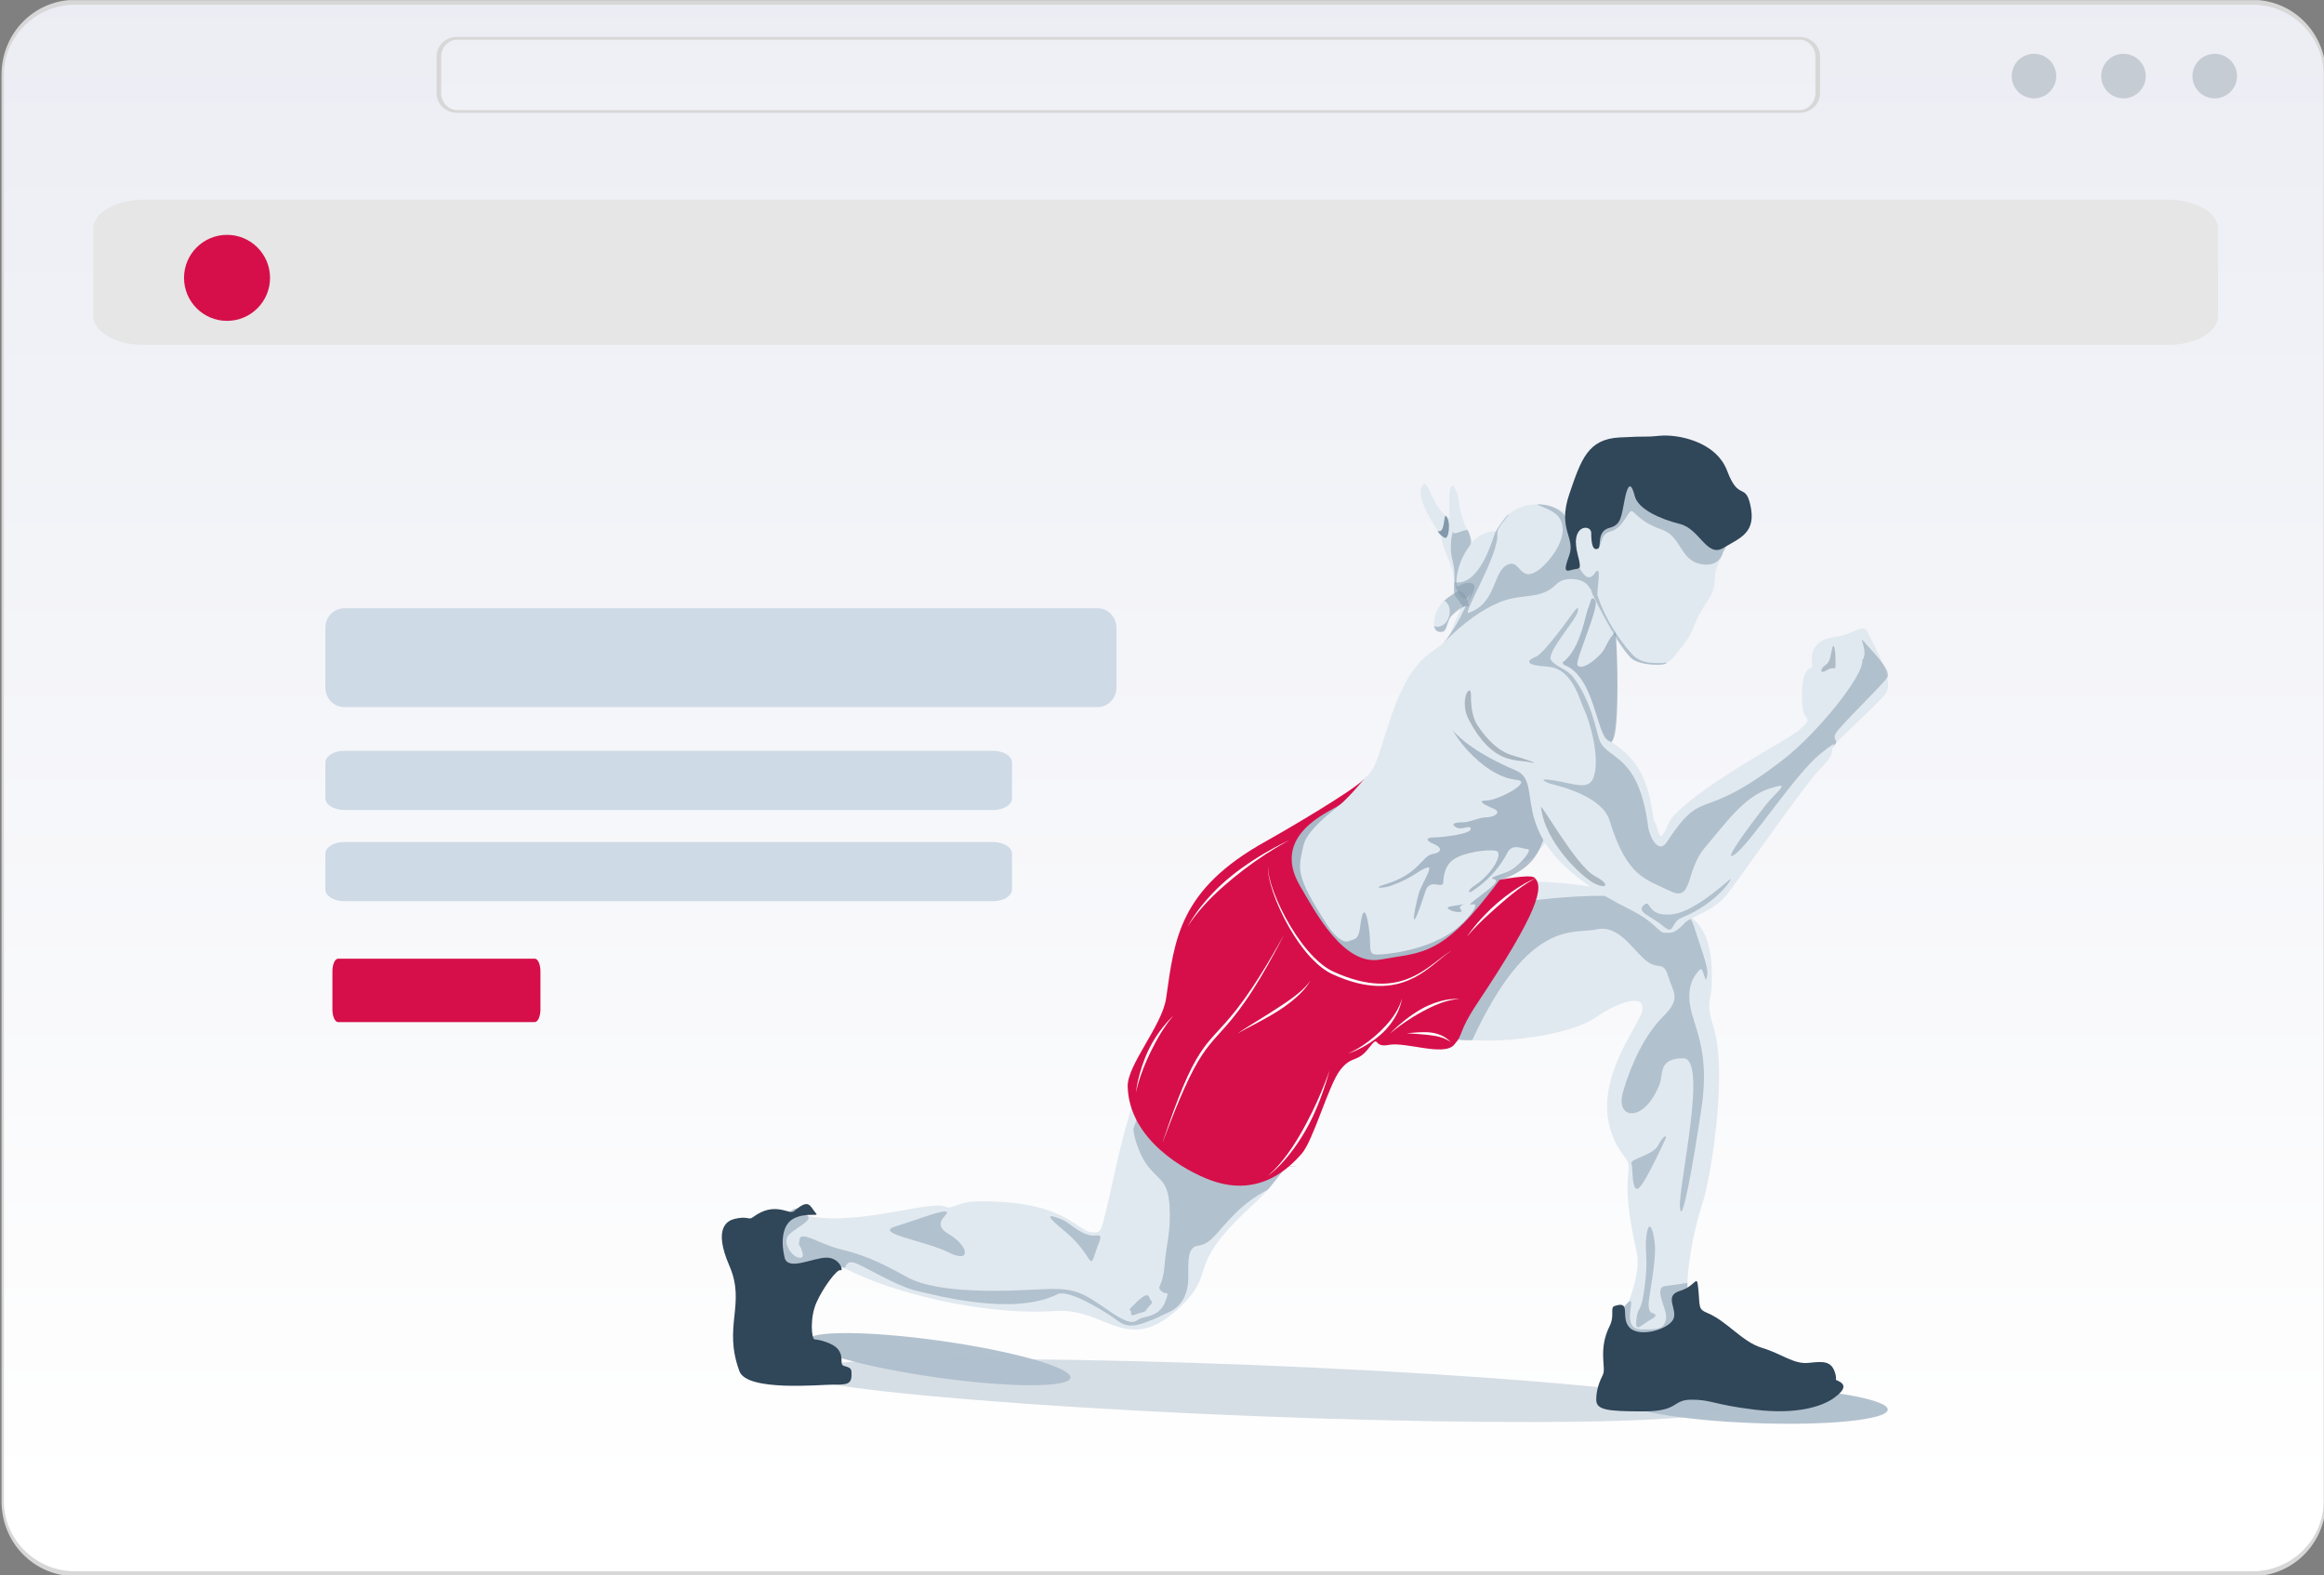 <?xml version="1.0" encoding="UTF-8" standalone="no"?>
<!DOCTYPE svg PUBLIC "-//W3C//DTD SVG 1.1//EN" "http://www.w3.org/Graphics/SVG/1.1/DTD/svg11.dtd">
<svg width="100%" height="100%" viewBox="0 0 2532 1716" version="1.1" xmlns="http://www.w3.org/2000/svg" xmlns:xlink="http://www.w3.org/1999/xlink" xml:space="preserve" xmlns:serif="http://www.serif.com/" style="fill-rule:evenodd;clip-rule:evenodd;stroke-linecap:round;stroke-linejoin:round;stroke-miterlimit:1.5;">
    <rect x="0" y="0" width="2532" height="1716" fill="#808080" stroke="none"/>
    <g transform="matrix(1,0,0,1,-3097.19,-128.632)">
        <g id="Layer1">
        </g>
        <g id="Layer2">
        </g>
        <g id="fitness" transform="matrix(1.171,0,0,1.221,-144.593,-236.148)">
            <rect x="2769.24" y="298.849" width="2162.86" height="1405.6" style="fill:none;"/>
            <clipPath id="_clip1">
                <rect x="2769.24" y="298.849" width="2162.86" height="1405.6"/>
            </clipPath>
            <g clip-path="url(#_clip1)">
                <g id="Layer5">
                </g>
                <g id="g1">
                </g>
                <g transform="matrix(0.704,0,0,1.411,2611.79,-3005.58)">
                    <path d="M3294.79,2389.02C3294.79,2363.77 3251.99,2343.3 3199.2,2343.3L321.631,2343.3C268.838,2343.3 226.041,2363.77 226.041,2389.02C226.041,2555.06 226.041,3125.13 226.041,3291.17C226.041,3316.42 268.838,3336.89 321.631,3336.89L3199.2,3336.89C3251.99,3336.89 3294.79,3316.42 3294.79,3291.17C3294.79,3125.13 3294.79,2555.06 3294.79,2389.02Z" style="fill:url(#_Linear2);stroke:rgb(216,215,215);stroke-width:3.09px;"/>
                </g>
                <g transform="matrix(0.673,0,0,0.387,2266.26,-137.438)">
                    <path d="M3259.07,1257.48C3259.07,1234.19 3247.74,1215.29 3233.79,1215.29L1378.09,1215.29C1364.14,1215.29 1352.82,1234.19 1352.82,1257.48L1352.82,1341.85C1352.82,1365.14 1364.14,1384.04 1378.09,1384.04L3233.79,1384.04C3247.74,1384.04 3259.07,1365.14 3259.07,1341.85L3259.07,1257.48Z" style="fill:url(#_Linear3);stroke:rgb(216,215,215);stroke-width:6.41px;"/>
                </g>
                <g transform="matrix(6.22,0,0,3.239,1053.85,1105.02)">
                    <path d="M607.435,-185.963C607.435,-190.357 604.077,-193.92 599.938,-193.92L297.109,-193.92C292.963,-193.92 289.605,-190.357 289.605,-185.963L289.605,-161.883C289.605,-157.489 292.963,-153.929 297.109,-153.929L599.938,-153.929C604.077,-153.929 607.435,-157.489 607.435,-161.883L607.435,-185.963Z" style="fill:rgb(230,230,230);fill-rule:nonzero;"/>
                </g>
                <g transform="matrix(0.854,0,0,0.819,2149,124.75)">
                    <circle cx="972.623" cy="515.139" r="46.853" style="fill:rgb(214,15,74);"/>
                </g>
                <g transform="matrix(0.758,0,0,0.727,2764.43,-612.662)">
                    <circle cx="2501.82" cy="1347.05" r="27.344" style="fill:rgb(198,204,212);"/>
                </g>
                <g transform="matrix(0.758,0,0,0.727,2847.71,-612.662)">
                    <circle cx="2501.82" cy="1347.05" r="27.344" style="fill:rgb(198,204,212);"/>
                </g>
                <g transform="matrix(0.758,0,0,0.727,2932.6,-612.662)">
                    <circle cx="2501.82" cy="1347.05" r="27.344" style="fill:rgb(198,204,212);"/>
                </g>
                <g transform="matrix(2.337,0,0,2.205,2394.3,1269.01)">
                    <path d="M604.551,-185.963C604.551,-190.357 601.193,-193.92 597.054,-193.92L297.109,-193.92C292.963,-193.92 289.605,-190.357 289.605,-185.963L289.605,-161.883C289.605,-157.489 292.963,-153.929 297.109,-153.929L597.054,-153.929C601.193,-153.929 604.551,-157.489 604.551,-161.883L604.551,-185.963Z" style="fill:rgb(206,218,230);fill-rule:nonzero;"/>
                </g>
                <g transform="matrix(2.337,0,0,1.32,2394.3,1224.58)">
                    <path d="M562.975,-185.963C562.975,-190.357 559.617,-193.92 555.478,-193.92L297.109,-193.92C292.963,-193.92 289.605,-190.357 289.605,-185.963L289.605,-161.883C289.605,-157.489 292.963,-153.929 297.109,-153.929L555.478,-153.929C559.617,-153.929 562.975,-157.489 562.975,-161.883L562.975,-185.963Z" style="fill:rgb(206,218,230);fill-rule:nonzero;"/>
                </g>
                <g transform="matrix(2.337,0,0,1.32,2394.3,1305.94)">
                    <path d="M562.975,-185.963C562.975,-190.357 559.617,-193.92 555.478,-193.92L297.109,-193.92C292.963,-193.92 289.605,-190.357 289.605,-185.963L289.605,-161.883C289.605,-157.489 292.963,-153.929 297.109,-153.929L555.478,-153.929C559.617,-153.929 562.975,-157.489 562.975,-161.883L562.975,-185.963Z" style="fill:rgb(206,218,230);fill-rule:nonzero;"/>
                </g>
                <g transform="matrix(0.708,0,0,1.415,2872.63,1428.44)">
                    <path d="M562.975,-185.963C562.975,-190.357 559.617,-193.92 555.478,-193.92L297.109,-193.92C292.963,-193.92 289.605,-190.357 289.605,-185.963L289.605,-161.883C289.605,-157.489 292.963,-153.929 297.109,-153.929L555.478,-153.929C559.617,-153.929 562.975,-157.489 562.975,-161.883L562.975,-185.963Z" style="fill:rgb(214,15,74);fill-rule:nonzero;"/>
                </g>
                <g transform="matrix(1.557,0,0,1.493,2821.1,460.587)">
                    <path d="M834,247C838.561,244.72 841.377,252.432 838,255C828.794,262 832,269 827,269C824,269 823,266.236 823,264C823,259 826,251 834,247Z" style="fill:rgb(225,233,240);"/>
                </g>
                <g transform="matrix(1.557,0,0,1.493,2821.1,460.587)">
                    <path d="M845,252C845,257 834.335,251.978 835,242C836,227 823.589,217 828.794,207C834,197 839.512,202 843,208C846.488,214 845,251 845,252Z" style="fill:rgb(225,233,240);"/>
                </g>
                <g transform="matrix(1.557,0,0,1.493,2821.1,460.587)">
                    <path d="M842.016,206.422C843.927,211.071 835.358,213 833.301,206C831.244,199 831.244,173 836.415,185C839.216,191.501 836.415,192.797 842.016,206.422Z" style="fill:rgb(225,233,240);"/>
                </g>
                <g transform="matrix(1.557,0,0,1.493,2821.1,460.587)">
                    <path d="M828.794,213L833.301,201.764" style="fill:none;"/>
                </g>
                <g transform="matrix(1.557,0,0,1.493,2821.1,460.587)">
                    <path d="M828.794,213C826,211 809.329,186.114 817,181C820,179 823,197.528 833.301,201.764" style="fill:rgb(225,233,240);"/>
                </g>
                <g transform="matrix(1.557,0,0,1.493,2821.1,460.587)">
                    <path d="M859,209C836.095,210.251 828.794,253.958 845.153,246.584C863.247,238.427 888.242,207.402 859,209Z" style="fill:rgb(225,233,240);"/>
                </g>
                <g transform="matrix(1.557,0,0,1.493,2821.1,460.587)">
                    <path d="M906,201.299C902.711,195.751 862.731,176.257 854.366,227.629C850.59,250.814 842,256 859,241C876,226 909,206.36 906,201.299Z" style="fill:rgb(225,233,240);"/>
                </g>
                <g transform="matrix(1.557,0,0,1.493,2821.1,460.587)">
                    <path d="M915,210.598C901,201.299 862.292,193.04 833.292,269C827.623,283.847 812.333,275 797,321C788,348 788.939,351.049 779,359C764,371 723,405 715,410C702.77,417.644 694.858,437.305 679,467C639.994,540.042 634.38,585.795 628,611C624,626.804 624.926,628.127 619,628C609.573,627.798 602.528,607.805 547.264,609.62C541,609.826 533.919,614.086 532,613C522.988,607.899 481.188,624.277 449.188,618.277C435.393,615.691 430,619 415,636C400,653 428,649 439,659C450,669 447,637 472,650C497,663 551,678 597,675C627.529,673.009 640,703 672,672C691.956,652.667 677,650 704,622C718.758,606.696 745.893,590.233 764,519C771.204,490.658 803.359,502 827.514,510C851.668,518 903,511 919,500C935,489 951,485 947,497C943,509 910,548 937,583C943.607,591.564 933,591 944,639C947.532,654.412 937,673 935,683C933,693 954,705 964,699C974,693 977,678 975,669C973,660 976,633 984,609C987.847,597.459 999,533 990,505C985.066,489.649 989,490 989,479C989,468 991,439 963,434C940.018,429.896 933,418 865,418C857,418 867.347,413 872.428,409C877.508,405 880.611,406.745 884,402C889,395 925.496,355.909 929,338C938,292 929,219.896 915,210.598Z" style="fill:rgb(225,233,240);"/>
                </g>
                <g transform="matrix(1.557,0,0,1.493,2821.1,460.587)">
                    <path d="M919,236C920.749,228.13 912,227 911,221C910,215 900.656,204.203 905,189C909,175 920,153.431 956,158.716C976.053,161.659 998.106,177.813 998,202C997.891,226.869 991.432,226.628 991,236C990.394,249.135 987.083,247.834 981,260C978,266 977.392,270.297 972,277C967,283.216 964,289 957,289C950,289 942.435,287.038 940,284C919.451,258.367 915,254 919,236Z" style="fill:rgb(225,233,240);"/>
                </g>
                <g transform="matrix(1.557,0,0,1.493,2821.1,460.587)">
                    <path d="M911,204.716C910.292,206.494 915.954,201.201 918.187,204.716C920.621,208.546 919.733,221.059 921.196,219.325C924,216 922,211 929,209C936,207 939,197 941,197C943,197 945.474,203.306 959,208C971.914,212.482 969.58,228.001 985,229C994.21,229.597 995.723,221.653 995.723,221.653C995.723,221.653 1003.3,210.735 993.424,209.725C985.887,208.955 935,144.431 911,204.716Z" style="fill:rgb(130,152,171);fill-opacity:0.5;"/>
                </g>
                <g transform="matrix(1.557,0,0,1.493,2821.1,460.587)">
                    <path d="M769,368C778.833,366.361 748,383 745,397C742,411 739.694,414.019 759,444C763.663,451.241 769,455.338 772,454C775,452.662 778,454 779,445C780,436 782,432.338 784,445C786,457.662 783,462 789,462C795,462 817.178,459.617 833,449.018C843.261,442.144 850,432 847,432C844,432 843,433 848,429C853,425 863.634,418 859,417C854.366,416 863.596,414.564 868.507,411.757C875.507,407.757 882,399 879,399C876,399 869.964,395.324 867,401C859.537,415.289 849,422 846,424C843,426 843.236,423.416 847,421C857.875,414.02 865,401 860,400C855,399 841.174,400.899 835,405C828.188,409.525 828.794,418.287 828.533,419.286C827.61,422.818 820.5,416.305 818,424C808.688,452.662 810.212,439.484 813.925,425.5C815.163,420.835 823.176,408.608 819,410C813,412 811,416 797,421C793.117,422.387 784.964,422.711 794,420C814,414 816,403 822,402C828,401 828,398 823,396C818,394 818,392 823,392C828,392 845,390 845,387C845,384 839.608,388 836.304,386C833,384 835,383 840,383C845,383 849.731,380 854.366,380C859,380 863.634,377 859,375C854.366,373 847.731,370 854.366,370C861,370 882.734,358.608 872.366,357.625C851.505,355.646 828.991,326.051 831.274,317.647C835.557,301.88 885.509,301.821 900.428,300.191C902.953,299.915 894.282,291.621 899.961,287.385C914.988,276.177 914.191,241.582 919.502,250.626C921.83,254.59 907.241,286.55 908.754,289C911.31,293.143 922.637,283.919 925.033,279.033C930.555,267.774 931.798,270.254 931.487,269.145C930.63,266.092 931.713,268.677 932.113,277.987C932.872,295.622 933.452,328.901 929.713,334.083C924,342 902.596,376 894,384C885.404,392 890.428,406.988 864.333,417.027C859.574,418.857 850.589,457 828.794,468C807,479 720,458 724,427C728,396 763,369 769,368Z" style="fill:rgb(130,152,171);fill-opacity:0.59;"/>
                </g>
                <g transform="matrix(1.557,0,0,1.493,2821.1,460.587)">
                    <path d="M840.187,432C836,433 829,433 832,435C835,437 841.566,437.35 839,435C836.434,432.65 844.374,431 840.187,432Z" style="fill:rgb(169,185,199);"/>
                </g>
                <g transform="matrix(1.557,0,0,1.493,2821.1,460.587)">
                    <path d="M853.523,342.894C818.653,358.244 810,380 804,382C798,384 781.547,388 800,381C807.573,378.127 823.605,346.718 853.042,336.841C860.44,334.359 851.45,329.33 863,345.3C866.106,349.594 860.389,339.871 853.523,342.894Z" style="fill:none;"/>
                </g>
                <g transform="matrix(1.557,0,0,1.493,2821.1,460.587)">
                    <path d="M828.794,275.71C825.889,279.22 847.729,253.656 870,249.135C880.352,247.034 888.626,248.533 896.567,240.346C900.452,236.341 912.847,236.332 915.908,242.816C922.721,257.25 934.555,279.174 941.045,285.012C946.078,289.539 961.541,289.499 962.033,287.777C962.189,287.232 959.968,287.96 957.147,287.829C953.684,287.669 946.735,288.357 941.2,282.285C931.06,271.161 923.667,256.848 920.814,247.582C920.116,245.316 922.75,232.602 920.771,232.602C919.09,232.602 916.712,241.582 910.939,232.602C906.593,225.842 912,195 887,193C879.025,192.362 893.834,194.986 897.75,200.76C905.496,212.184 890.85,228.684 885,232.602C874.645,239.535 874.669,226.989 868.271,228.602C857.893,231.218 861.233,251.921 843.738,257.792C839.616,259.175 862.02,222.974 860.873,210.697C860.483,206.521 867.385,200.585 867.636,199.015C867.797,198.006 862.021,205.545 859.643,209.796C858.605,211.651 851.115,241.582 835.752,239.582C834.262,239.388 840.082,255.419 844.454,246.873C847.099,241.704 840.059,262.102 828.794,275.71Z" style="fill:rgb(130,152,171);fill-opacity:0.5;"/>
                </g>
                <g transform="matrix(1.557,0,0,1.493,2821.1,460.587)">
                    <path d="M830.223,199.945C828.67,198.392 829.843,210.525 825.434,208.94C824.762,208.699 827.069,212 829.535,213C832,214 833.241,202.966 830.223,199.945Z" style="fill:rgb(130,152,171);"/>
                </g>
                <g transform="matrix(1.557,0,0,1.493,2821.1,460.587)">
                    <path d="M834.802,210C834.368,206.961 831.754,217.539 834,226C837.304,238.446 832.892,244.712 836.415,248.73C839.937,252.749 840.149,256.325 842.684,252.377C845.218,248.428 850.14,241 845.07,240C840,239 836.415,244 836.415,241C836.415,238 836.415,228.297 844.774,217.148C846.258,215.17 844.054,210 843.302,208.626C842.551,207.252 835.009,211.448 834.802,210Z" style="fill:rgb(130,152,171);fill-opacity:0.5;"/>
                </g>
                <g transform="matrix(1.557,0,0,1.493,2821.1,460.587)">
                    <path d="M828.656,251C828.656,249.325 834.035,253 832.017,260C830,267 823,267 823,265C823,263 822.268,270.841 828.656,269C830.626,268.432 831.201,262 833.1,260C835,258 840.947,252.988 843.131,253.958C845.315,254.928 841.209,243 837.155,245C833.1,247 828.656,251.108 828.656,251Z" style="fill:rgb(130,152,171);fill-opacity:0.5;"/>
                </g>
                <g transform="matrix(1.557,0,0,1.493,2821.1,460.587)">
                    <path d="M879.923,430C879.923,430 968.885,417.041 978,444C987.115,470.959 987,472 986,476C985,480 984,468.918 982,470.959C980,473 974,479 976,492C978,505 988,519 983,553C978,587 971,625.882 970,613C969,600.118 987,524 972,524C957,524 960.107,533.382 958,539C949,563 931,561 936,544C941,527 949,510 960,499C971,488 966,485 963,475C960,465 957,472 949,465C941,458 933,444 920,447C907,450 879.949,439.517 845.909,513.168C837.752,513.625 827.747,511.322 825.572,510.971C820.189,510.104 879.923,430 879.923,430Z" style="fill:rgb(178,193,206);"/>
                </g>
                <g transform="matrix(1.557,0,0,1.493,2821.1,460.587)">
                    <path d="M941,587C939.586,584.172 954,582 957,576C960,570 963,569 961,573C959,577 947,603.882 944,602C941,600.118 942,589 941,587Z" style="fill:rgb(178,193,206);"/>
                </g>
                <g transform="matrix(1.557,0,0,1.493,2821.1,460.587)">
                    <path d="M952.82,676C952.82,676 958.64,677 952.82,680C947,683 943,689 944,680C945,671 946.725,678 949,660C951.275,642 948.725,640 950,630C951.275,620 954,625 955,635C956,645 951.275,667 951.275,671C951.275,675 952.82,676 952.82,676Z" style="fill:rgb(178,193,206);"/>
                </g>
                <g transform="matrix(1.557,0,0,1.493,2821.1,460.587)">
                    <path d="M940.903,670C940.903,674 937,686 947,686C957,686 960.295,686 961.648,680C963,674 953.295,661 961.648,660C970,659 974.475,658.138 974.475,658.138C974.475,658.138 974.287,667.448 975.144,680.224C976,693 984,700 965,703C946,706 939,710 936,696C933,682 934,676 934,676C934,676 940.903,666 940.903,670Z" style="fill:rgb(178,193,206);"/>
                </g>
                <g transform="matrix(1.557,0,0,1.493,2821.1,460.587)">
                    <path d="M646.643,557.267C646.643,557.267 644.4,563.317 643.565,565.6C642.729,567.883 646.346,580.351 651,587C658,597 664,596 665,612C666,628 663,635 662,648C661,661 657,660 660,663C663,666 665,662 663,668C661,674 657.825,677.235 649,679C644,680 645,686 629,675C613,664 609,661 589,662C569,663 527,665.303 508,654.651C489,644 480,641 468,638C456,635 445,627 444,632C443,637 444,635 445,638C446,641 447,644 443,643C439,642 433,633.451 438,629C443,624.549 451.577,620.881 448.789,618.203C446,615.526 442.398,609.569 436.199,618.285C430,627 428,656.303 438,654.651C448,653 453.263,648.123 457.363,647.484C461.463,646.844 468.597,648.331 470.268,649.15C471.939,649.968 471,645 476,646C481,647 501,660 514,663C527,666 572,678 598,665C604.261,661.87 624,673.968 630,678C636,682.032 639,686.065 650,682.032C661,678 657.073,678.977 664,676C670.927,673.023 675,667.349 676,659C677,650.651 674,637 682,636C690,635 693,628 704,617C715,606 722.9,603.49 724.136,602.094C725.372,600.699 735.147,588.072 735.147,588.072C735.147,588.072 752,589.653 729,588C706,586.347 646.643,557.267 646.643,557.267Z" style="fill:rgb(178,193,206);"/>
                </g>
                <g transform="matrix(1.557,0,0,1.493,2821.1,460.587)">
                    <path d="M531,615.526C535.996,616.315 521,622 533,629C545,636 547,647 533,640C519,633 488,628.613 501,624.549C514,620.485 528,615.053 531,615.526Z" style="fill:rgb(178,193,206);"/>
                </g>
                <g transform="matrix(1.557,0,0,1.493,2821.1,460.587)">
                    <path d="M601,620.485C596,618.485 587,614.758 602,627C619.689,641.436 616.82,652.559 621,639.242C623,632.87 625.961,629.25 621,629.87C613,630.87 605.642,622.342 601,620.485Z" style="fill:rgb(178,193,206);"/>
                </g>
                <g transform="matrix(1.557,0,0,1.493,2821.1,460.587)">
                    <path d="M642,676C642,673 639,676 644,671C649,666 652,664 653,667C654,670 656,669 653,672C650,675 652,675 648,676C644,677 642,679 642,676Z" style="fill:rgb(178,193,206);"/>
                </g>
                <g transform="matrix(1.557,0,0,1.493,2821.1,460.587)">
                    <path d="M874,257C855.539,267.208 776,311 872,352C891.552,360.35 859.542,394.957 940,435C956.019,442.973 957,449 961,449C965,449 966.814,449.655 973,443C976.301,439.448 990.494,436 998.247,426C1006,416 1045,360 1053,352C1061,344 1061,342 1061,339C1061,336 1087,314 1093,306C1099,298 1084,274 1082,269C1080,264 1072,271 1064,272C1056,273 1047,276 1049,289C1049.62,293 1042,287 1043,311C1043.26,317.319 1044,318 1046,321C1048,324 1036.32,331.481 1032,334C1020,341 969,370 963,384C957,398 958,388 955,383C952,378 955,349 927,334C920.115,330.312 919,296 901,289C890.919,285.08 959,210 874,257Z" style="fill:rgb(225,233,240);"/>
                </g>
                <g transform="matrix(1.557,0,0,1.493,2821.1,460.587)">
                    <path d="M906,258C906,258 910,252 909,257C908,262 890.005,281.699 893,286C895.995,290.301 902.072,291.043 906,296C917.283,310.238 920.3,330.038 922,334.089C927,346 945.141,341.572 950.928,385C951.993,392.992 957.568,401.735 962,395C985,360.047 980.84,384.962 1032,345.3C1051.37,330.281 1079.92,295.689 1079,286.089C1083,281 1076,270 1080,275C1084,280 1096.77,291.937 1093.89,296.469C1091,301 1065,325.911 1063,330C1061,334.089 1065.59,333.966 1061.79,337.483C1058,341 1069,330 1054,342C1039,354 1012.58,395 1003,402C993.424,409 1014,382 1021,373C1028,364 1038,358 1023,363C1008,368 997,384 985,398C973,412 978,431 964,424C950,417 938.366,416.082 928,382C923.56,367.401 898.506,361.483 893,360.047C891,359.526 883,356 895,358C907,360 914.98,363.669 918,357C923.118,345.696 915.691,321.551 913,316.089C910,310 906,291 891,290C876,289 879,286 884,284C889,282 906,258 906,258Z" style="fill:rgb(130,152,171);fill-opacity:0.5;"/>
                </g>
                <g transform="matrix(1.557,0,0,1.493,2821.1,460.587)">
                    <path d="M949,432C952.26,429.683 950.937,437 959.968,438C969,439 979,435 1000,417C1002.4,414.942 993.283,431.009 971,440C964.313,442.698 966.937,451 959.968,445C953,439 942.762,436.434 949,432Z" style="fill:rgb(178,193,206);"/>
                </g>
                <g transform="matrix(1.532,0.208,-0.219,1.478,3177.69,340.147)">
                    <ellipse cx="408" cy="735" rx="80" ry="11" style="fill:rgb(178,193,206);"/>
                </g>
                <g transform="matrix(1.546,0.055,-0.058,1.492,3812.95,432.913)">
                    <ellipse cx="408" cy="735" rx="80" ry="11" style="fill:rgb(178,193,206);"/>
                </g>
                <g transform="matrix(5.396,0.206,-0.086,2.066,1796.54,-63.197)">
                    <ellipse cx="408" cy="735" rx="80" ry="11" style="fill:rgb(178,193,206);fill-opacity:0.52;"/>
                </g>
                <g transform="matrix(1.557,0,0,1.493,2821.1,460.587)">
                    <path d="M887,374C886.635,370.859 908,409 919,415C930,421 925,423 918,419C911,415 889.477,395.313 887,374Z" style="fill:rgb(171,184,194);"/>
                </g>
                <g transform="matrix(1.557,0,0,1.493,2821.1,460.587)">
                    <path d="M849,325C855.202,334.303 862,340.7 870,343C878,345.3 887.846,348.7 879.923,347C872,345.3 858.132,348.535 844,322C837.559,309.906 845.29,298.55 845.145,307.275C845,316 847,322 849,325Z" style="fill:rgb(169,181,191);"/>
                </g>
                <g transform="matrix(1.557,0,0,1.493,2821.1,460.587)">
                    <path d="M1061,279C1060,283 1060,287 1057,289C1054,291 1053,295 1058,292C1063,289 1063,294 1063,287C1063,280 1062,275 1061,279Z" style="fill:rgb(175,188,198);"/>
                </g>
                <g transform="matrix(1.557,0,0,1.493,2821.1,460.587)">
                    <path d="M931,672C941.479,668.507 934,679 940,685C946,691 963,686 966,680C969,674 960,666 970,663C980,660 980,652 981,662C982,672 980.763,673.862 986,676C998.247,681 1007,693.391 1019,697C1031,700.609 1038,707 1047,706C1056,705 1060.93,704.711 1063,713C1064,717 1061.78,715.388 1065,717C1069,719 1069,722 1062,727C1055,732 1040,737 1015,734C990,731 989,728 977,728C965,728 969.937,735 947.968,735C926,735 920,734 920,728C920,722 922,717 924,713C926,709 921,698 928,684C931.225,677.55 928,673 931,672Z" style="fill:rgb(48,70,89);"/>
                </g>
                <g transform="matrix(1.557,0,0,1.493,2821.1,460.587)">
                    <path d="M454,617C449.87,612.133 449.884,607.427 440.586,615.388C437.745,617.821 429.309,608.971 416,619C413.468,620.908 413,618 405,620C401.119,620.97 392,625 402,648C412,671 398,683.937 408,711C412.528,723.253 456,719 464,719C472,719 475,719 475,713C475,710 475,709 471,708C467,707 471.025,703.367 467,698C464,694 455,692 453,692C451,692 450,679 454,670C458,661 466.297,649.862 468.38,650.613C470.462,651.364 468,643.125 460,643.125C452,643.125 437,651.251 435,643.125C433,635 433,624 440,620C447,616 455.261,618.487 454,617Z" style="fill:rgb(48,70,89);"/>
                </g>
                <g transform="matrix(1.557,0,0,1.493,2821.1,460.587)">
                    <path d="M766,373C760,377 725.252,390.755 743,421C752.054,436.428 769,469 791,465C813,461 825,463 850,433C857.299,424.241 862.189,417.421 862.189,417.421C862.189,417.421 880.49,413.84 883,416C889.278,421.403 885,437 849,491C837,509 841.206,509 835,516C828.794,523 806,514 796,516C786,518 791,509 784,518C777,527 774,522 767,531C760,540 751,573 744,581C737,589 719.097,607.433 690,597C673.915,591.232 641.015,572.518 640,541C639.582,528.007 660.668,504.479 663,488C668,452.662 670.734,423.175 722.467,394.388C734.595,387.639 776.216,363.263 781.45,356.937C786.685,350.611 772,369 766,373Z" style="fill:rgb(214,15,74);"/>
                </g>
                <g transform="matrix(1.557,0,0,1.493,2821.1,460.587)">
                    <path d="M706.014,509.008C706.002,509.015 705.987,509.012 705.979,509.001C705.972,508.99 705.975,508.974 705.986,508.967C708.598,507.087 712.668,504.576 717.347,501.686C719.765,500.192 722.341,498.598 724.957,496.931C726.206,496.136 727.463,495.326 728.721,494.508C729.553,493.967 730.385,493.421 731.216,492.878C733.321,491.505 735.398,490.116 737.369,488.693C739.148,487.409 740.845,486.114 742.408,484.792C745.077,482.535 747.355,480.232 748.979,477.858C748.986,477.847 749.001,477.843 749.013,477.85C749.025,477.858 749.028,477.873 749.021,477.884C747.163,481.175 744.222,484.49 740.647,487.662C738.57,489.506 736.288,491.304 733.89,493.011C732.495,494.005 731.057,494.963 729.6,495.883C727.394,497.275 725.144,498.576 722.946,499.814C721.214,500.79 719.509,501.715 717.868,502.59C713.02,505.174 708.754,507.327 706.014,509.008Z" style="fill:white;"/>
                </g>
                <g transform="matrix(1.557,0,0,1.493,2821.1,460.587)">
                    <path d="M645.025,544.004C645.022,544.017 645.01,544.027 644.996,544.025C644.983,544.022 644.973,544.01 644.975,543.996C644.975,543.996 645.21,541.717 646.033,537.964C646.565,535.539 647.337,532.507 648.455,529.081C648.957,527.543 649.529,525.929 650.187,524.258C650.79,522.727 651.456,521.147 652.214,519.544C652.923,518.042 653.707,516.516 654.572,514.985C655.395,513.53 656.297,512.073 657.264,510.616C658.374,508.944 659.571,507.278 660.867,505.63C662.714,503.283 664.754,500.991 666.982,498.763C666.991,498.753 667.007,498.752 667.017,498.761C667.027,498.771 667.028,498.786 667.018,498.796C665.017,501.206 663.231,503.678 661.592,506.154C660.45,507.88 659.389,509.604 658.397,511.318C657.534,512.808 656.732,514.29 655.964,515.746C655.157,517.275 654.396,518.779 653.681,520.248C652.917,521.818 652.198,523.344 651.541,524.824C650.823,526.445 650.168,528.003 649.579,529.487C648.262,532.808 647.274,535.746 646.565,538.102C645.463,541.767 645.025,544.004 645.025,544.004Z" style="fill:white;"/>
                </g>
                <g transform="matrix(1.557,0,0,1.493,2821.1,460.587)">
                    <path d="M735.989,393.978C736.002,393.972 736.017,393.977 736.022,393.989C736.028,394.002 736.023,394.017 736.011,394.022C736.011,394.022 732.775,395.678 727.708,398.754C724.376,400.777 720.257,403.419 715.74,406.605C713.676,408.061 711.531,409.63 709.335,411.301C707.293,412.855 705.215,414.504 703.115,416.226C701.11,417.869 699.091,419.584 697.08,421.367C695.125,423.099 693.172,424.888 691.263,426.752C689.006,428.955 686.804,431.25 684.696,433.642C681.539,437.224 678.592,441.005 676.021,445.013C676.014,445.024 675.999,445.028 675.987,445.021C675.976,445.014 675.972,444.999 675.979,444.987C678.32,440.815 681.03,436.829 684.01,433.068C686.009,430.546 688.123,428.127 690.314,425.817C692.169,423.86 694.074,421.977 696.017,420.189C698.015,418.351 700.05,416.609 702.088,414.963C704.22,413.242 706.36,411.632 708.462,410.121C710.718,408.499 712.936,406.998 715.071,405.615C719.731,402.597 723.992,400.144 727.435,398.277C732.655,395.445 735.989,393.978 735.989,393.978Z" style="fill:white;"/>
                </g>
                <g transform="matrix(1.557,0,0,1.493,2821.1,460.587)">
                    <path d="M732.978,450.988C732.985,450.976 733,450.972 733.012,450.978C733.024,450.985 733.028,451 733.022,451.012C726.004,464.532 720.186,474.665 715.199,482.513C711.931,487.656 709.024,491.82 706.391,495.323C701.044,502.437 696.847,506.837 693.006,511.139C690.107,514.385 687.416,517.574 684.567,521.862C681.372,526.67 677.983,532.852 673.866,542.019C670.263,550.041 666.075,560.319 661.023,573.959C661.019,573.971 661.005,573.978 660.992,573.974C660.979,573.969 660.972,573.955 660.977,573.942C665.604,560.131 669.427,549.692 672.828,541.569C676.749,532.201 680.069,525.888 683.241,520.992C686.09,516.595 688.826,513.338 691.791,510.05C695.633,505.79 699.87,501.478 705.307,494.494C707.983,491.056 710.954,486.976 714.325,481.943C719.492,474.229 725.603,464.291 732.978,450.988Z" style="fill:white;"/>
                </g>
                <g transform="matrix(1.557,0,0,1.493,2821.1,460.587)">
                    <path d="M883.559,416.528C883.572,416.522 883.586,416.528 883.592,416.54C883.597,416.553 883.591,416.568 883.579,416.573C880.344,418.119 876.653,420.56 872.786,423.482C870.599,425.134 868.363,426.941 866.127,428.834C865.155,429.657 864.183,430.494 863.212,431.339C862.246,432.179 861.287,433.032 860.328,433.879C859.038,435.018 857.757,436.157 856.504,437.291C854.023,439.536 851.658,441.761 849.52,443.904C846.974,446.455 844.739,448.856 843.02,451.015C843.012,451.026 842.996,451.028 842.985,451.02C842.974,451.012 842.972,450.996 842.98,450.985C844.511,448.674 846.508,446.048 848.864,443.297C850.208,441.727 851.663,440.122 853.208,438.509C854.428,437.235 855.697,435.955 857.019,434.7C858.313,433.472 859.653,432.265 861.022,431.093C862.392,429.92 863.795,428.787 865.204,427.693C866.644,426.574 868.095,425.504 869.538,424.489C872.348,422.513 875.119,420.755 877.734,419.306C879.794,418.165 881.754,417.228 883.559,416.528Z" style="fill:white;"/>
                </g>
                <g transform="matrix(1.557,0,0,1.493,2821.1,460.587)">
                    <path d="M807,509.025C806.986,509.025 806.975,509.014 806.975,509C806.975,508.986 806.986,508.975 807,508.975C809.382,508.802 811.65,508.591 813.847,508.476C814.852,508.423 815.834,508.391 816.801,508.388C818.161,508.384 819.482,508.42 820.764,508.552C821.663,508.645 822.543,508.784 823.397,508.976C824.88,509.309 826.286,509.785 827.626,510.401C828.236,510.68 828.825,510.991 829.4,511.34C830.692,512.124 831.887,513.069 833.016,514.217C833.026,514.226 833.028,514.241 833.019,514.252C833.01,514.262 832.994,514.263 832.984,514.254C831.611,513.274 830.197,512.552 828.724,511.977C827.734,511.591 826.726,511.292 825.689,511.038C824.509,510.748 823.298,510.547 822.049,510.374C821.563,510.307 821.073,510.237 820.576,510.173C819.846,510.078 819.104,509.989 818.349,509.908C816.891,509.753 815.391,509.632 813.836,509.519C811.645,509.36 809.378,509.197 807,509.025Z" style="fill:white;"/>
                </g>
                <g transform="matrix(1.557,0,0,1.493,2821.1,460.587)">
                    <path d="M797.017,509.018C797.007,509.027 796.992,509.027 796.982,509.017C796.973,509.007 796.973,508.992 796.983,508.982C796.983,508.982 800.371,505.367 805.804,501.093C807.063,500.103 808.431,499.082 809.898,498.069C811.689,496.831 813.613,495.592 815.658,494.454C816.967,493.727 818.325,493.041 819.721,492.418C822.022,491.391 824.418,490.521 826.855,489.859C830.56,488.852 834.348,488.356 838.067,488.535C838.08,488.535 838.091,488.546 838.091,488.559C838.091,488.573 838.08,488.584 838.067,488.584C834.403,488.761 830.756,489.664 827.194,490.938C824.872,491.769 822.602,492.773 820.393,493.855C819.05,494.512 817.731,495.193 816.441,495.886C814.415,496.974 812.465,498.088 810.644,499.212C809.146,500.136 807.731,501.052 806.418,501.936C800.716,505.776 797.017,509.018 797.017,509.018Z" style="fill:white;"/>
                </g>
                <g transform="matrix(1.557,0,0,1.493,2821.1,460.587)">
                    <path d="M772.008,521.023C771.995,521.028 771.981,521.021 771.977,521.008C771.972,520.995 771.979,520.981 771.992,520.977C773.413,520.402 775.127,519.549 777.027,518.454C779.194,517.205 781.582,515.633 784.028,513.78C785.232,512.869 786.445,511.89 787.655,510.852C788.812,509.861 789.956,508.809 791.087,507.716C792.188,506.651 793.271,505.542 794.321,504.391C795.358,503.252 796.37,502.08 797.319,500.853C798.456,499.384 799.512,497.852 800.456,496.247C801.875,493.834 803.048,491.281 803.839,488.554C803.842,488.54 803.856,488.532 803.869,488.535C803.882,488.538 803.891,488.552 803.887,488.565C803.364,491.396 802.462,494.102 801.246,496.665C800.425,498.394 799.465,500.051 798.399,501.634C797.506,502.96 796.542,504.234 795.51,505.441C794.466,506.66 793.358,507.812 792.211,508.893C791.037,510 789.816,511.027 788.585,511.988C787.302,512.989 786.005,513.911 784.717,514.757C782.118,516.464 779.574,517.86 777.282,518.941C775.285,519.882 773.485,520.574 772.008,521.023Z" style="fill:white;"/>
                </g>
                <g transform="matrix(1.557,0,0,1.493,2821.1,460.587)">
                    <path d="M903.855,223.45C907.772,212.828 896.71,208 903.855,187C911,166 915,154 934,153C953,152 948,153 958,152C968,151 991.494,155 998.247,173C1005,191 1008.94,180.013 1012,193C1016,210 1006,213 996,219C986,225 982,207.716 970,204.716C958,201.716 944.94,195.761 943,188C941,180 939,180 937,190C935,200 934.996,205.251 928,207C920,209 923.196,218.198 921.196,219.325C917.6,221.351 917,215.284 917,210C917,204.716 903.855,204.716 909,223.45C911.5,232.552 910,231 906,232C902,233 899.938,234.071 903.855,223.45Z" style="fill:rgb(48,70,89);"/>
                </g>
                <g transform="matrix(1.557,0,0,1.493,2821.1,460.587)">
                    <path d="M723.975,409.998C723.976,409.984 723.988,409.974 724.002,409.975C724.016,409.976 724.026,409.988 724.025,410.002C723.57,416.465 729.034,431.403 737.388,445.264C741.391,451.906 746.057,458.297 751.069,463.385C754.904,467.277 758.931,470.411 763.036,472.261C768.198,474.627 772.965,476.301 777.369,477.451C786.198,479.756 793.594,479.858 799.946,478.637C806.855,477.308 812.522,474.45 817.399,471.255C823.559,467.219 828.467,462.664 832.987,459.979C832.999,459.972 833.014,459.975 833.021,459.987C833.028,459.999 833.025,460.014 833.013,460.021C827.808,463.336 822.161,469.254 814.524,473.918C810.396,476.439 805.692,478.595 800.18,479.783C793.686,481.183 786.067,481.264 776.976,478.99C772.477,477.865 767.625,476.137 762.361,473.739C758.118,471.773 753.942,468.505 750.019,464.404C745.017,459.174 740.404,452.606 736.499,445.787C728.411,431.665 723.351,416.483 723.975,409.998Z" style="fill:white;"/>
                </g>
                <g transform="matrix(1.557,0,0,1.493,2821.1,460.587)">
                    <path d="M723.976,594.02C723.965,594.028 723.949,594.025 723.942,594.014C723.934,594.003 723.937,593.987 723.948,593.98C723.948,593.98 728.89,590.316 735.625,581.073C737.616,578.34 739.764,575.123 742.003,571.372C742.858,569.94 743.728,568.433 744.612,566.847C745.428,565.382 746.251,563.847 747.093,562.249C748.13,560.282 749.188,558.215 750.256,556.039C752.051,552.382 753.869,548.422 755.673,544.122C757.272,540.31 758.881,536.25 760.429,531.893C760.434,531.88 760.448,531.873 760.461,531.877C760.474,531.881 760.481,531.895 760.477,531.908C759.208,536.366 757.892,540.54 756.506,544.445C755.484,547.325 754.431,550.054 753.356,552.642C752.38,554.991 751.392,557.224 750.38,559.336C749.273,561.647 748.146,563.816 747.016,565.851C745.761,568.112 744.494,570.203 743.251,572.145C741.837,574.355 740.445,576.364 739.099,578.191C735.91,582.521 732.99,585.818 730.588,588.259C726.552,592.36 723.976,594.02 723.976,594.02Z" style="fill:white;"/>
                </g>
            </g>
        </g>
    </g>
    <defs>
        <linearGradient id="_Linear2" x1="0" y1="0" x2="1" y2="0" gradientUnits="userSpaceOnUse" gradientTransform="matrix(1.9586e-13,1302.41,-2703.55,6.74057e-14,1760.42,1993.54)"><stop offset="0" style="stop-color:rgb(229,231,240);stop-opacity:1"/><stop offset="1" style="stop-color:white;stop-opacity:1"/></linearGradient>
        <linearGradient id="_Linear3" x1="0" y1="0" x2="1" y2="0" gradientUnits="userSpaceOnUse" gradientTransform="matrix(-4.90511e-13,-168.75,1281.19,-6.46071e-14,2305.94,1384.04)"><stop offset="0" style="stop-color:white;stop-opacity:0.15"/><stop offset="1" style="stop-color:rgb(242,242,242);stop-opacity:0.15"/></linearGradient>
    </defs>
</svg>
